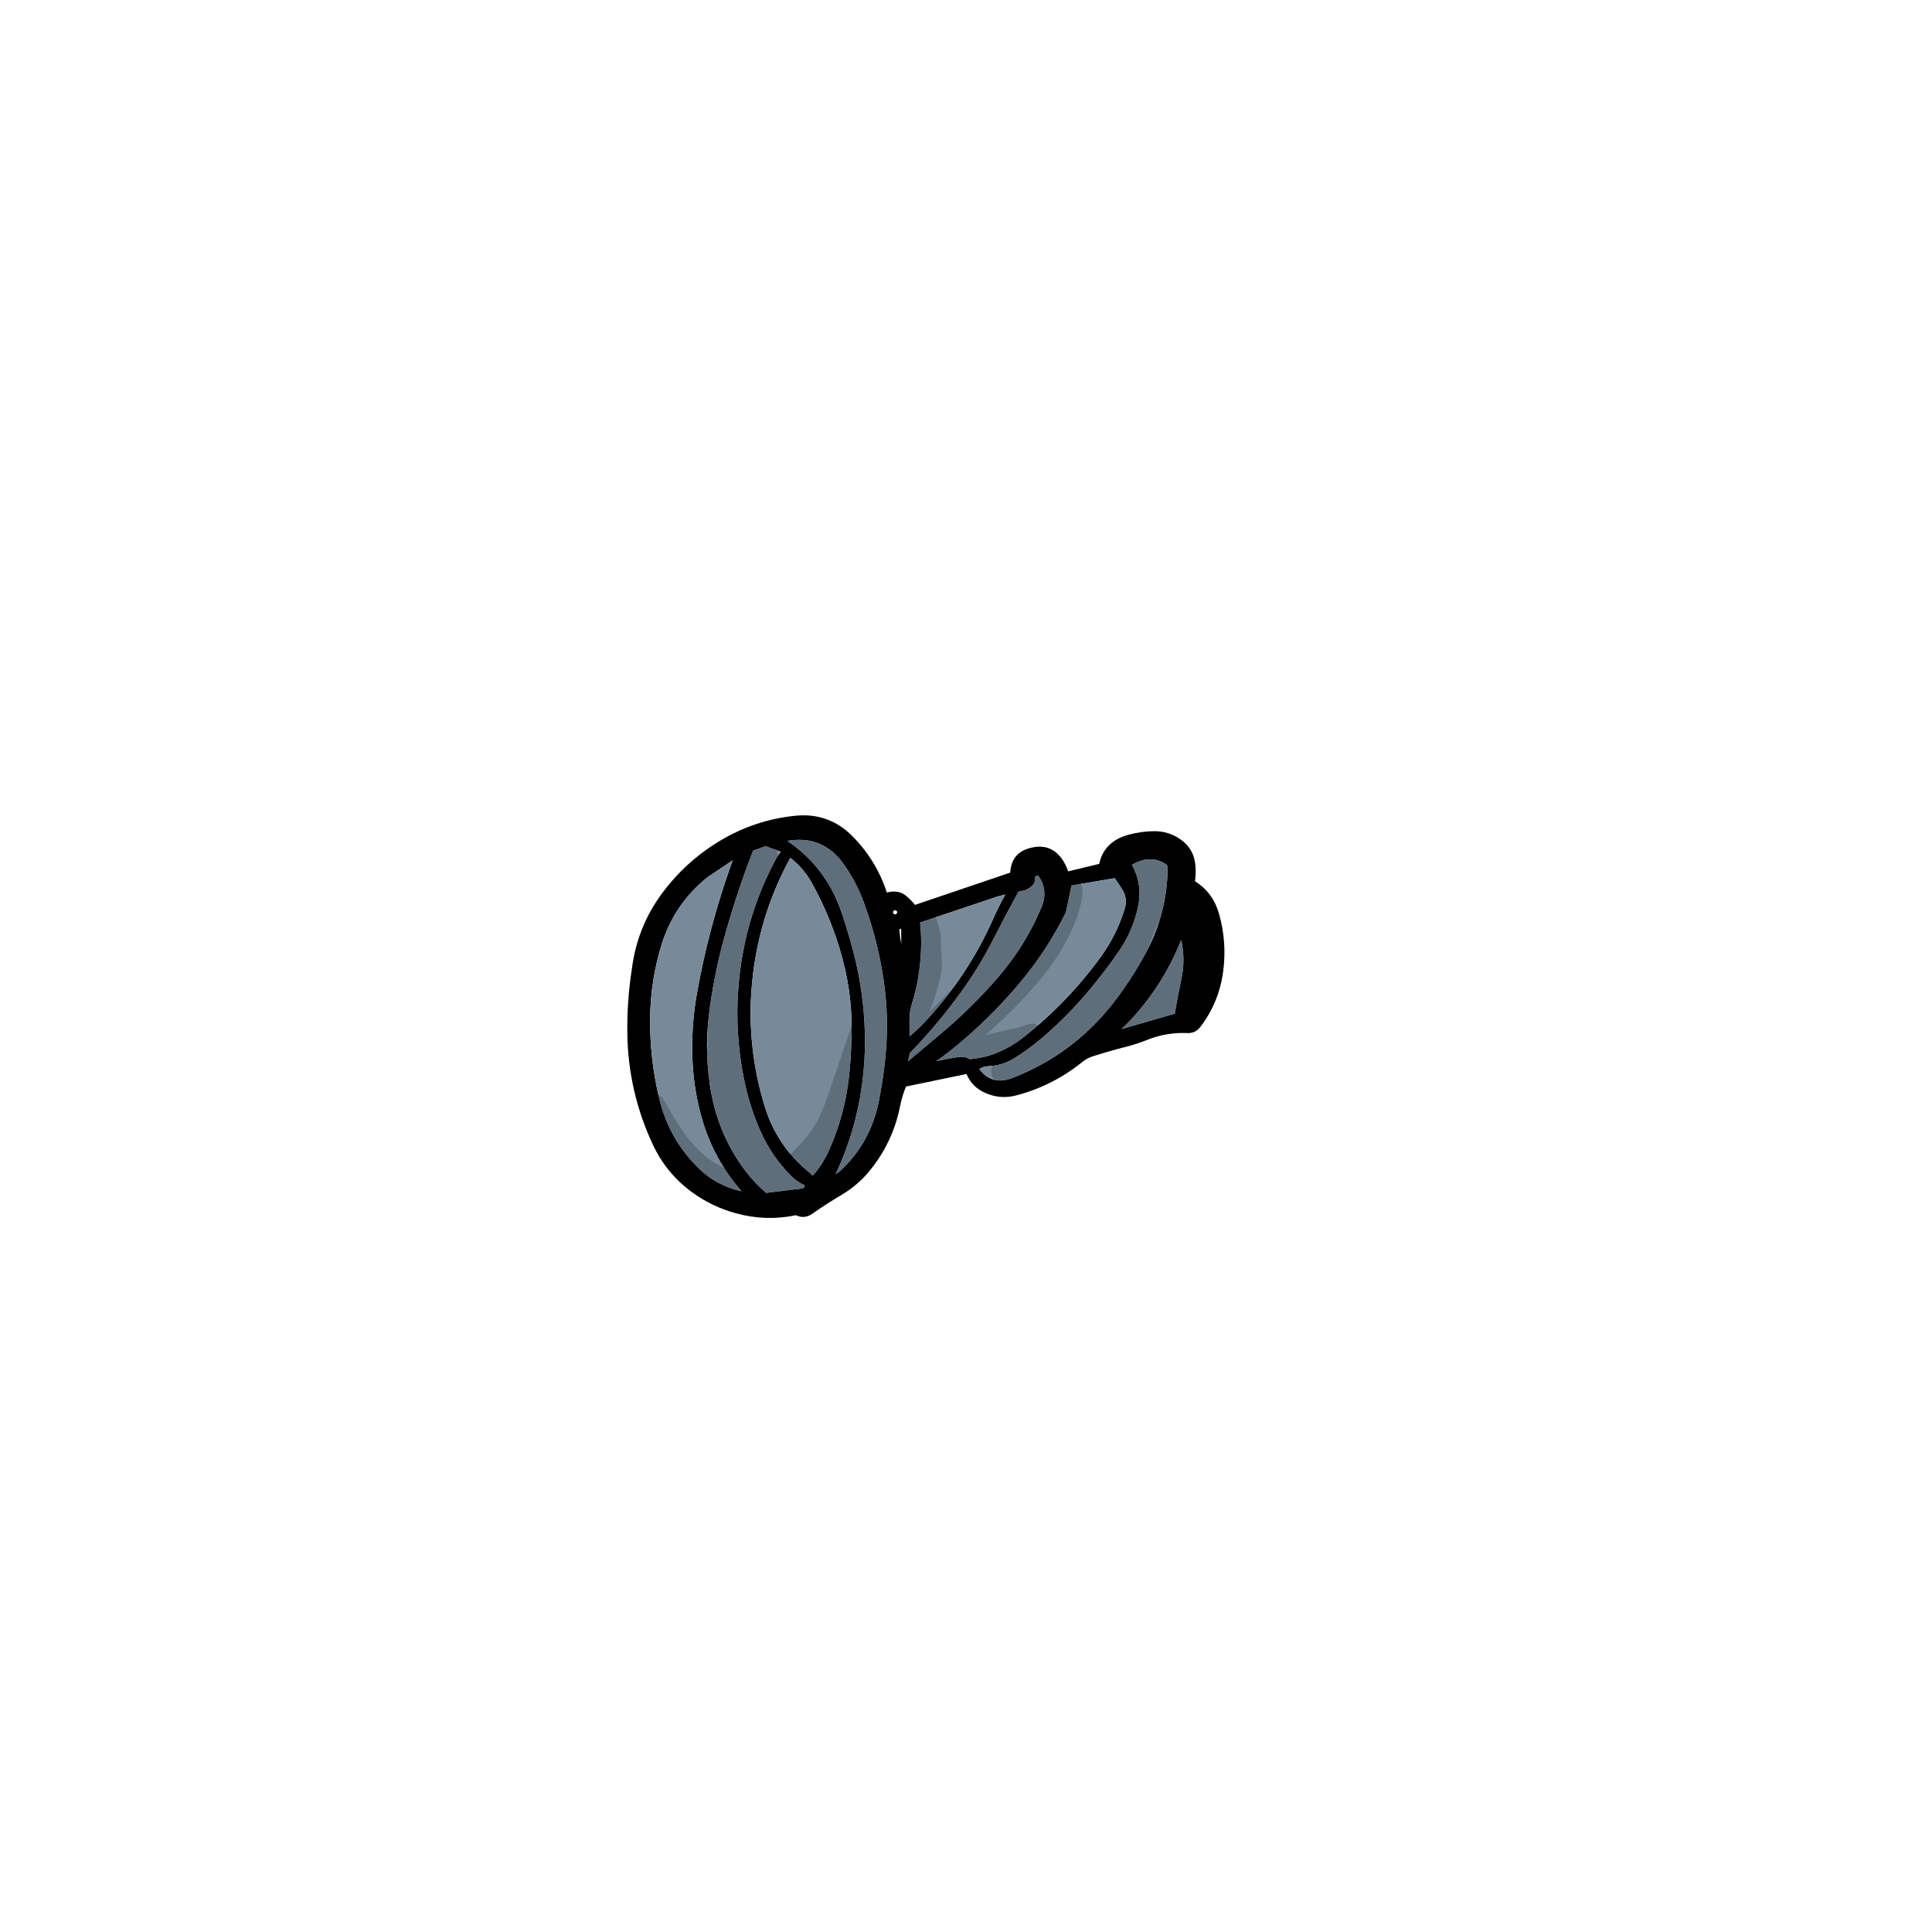 
<svg xmlns="http://www.w3.org/2000/svg" version="1.1" xmlns:xlink="http://www.w3.org/1999/xlink" preserveAspectRatio="none" x="0px" y="0px" width="2000px" height="2000px" viewBox="0 0 2000 2000">
<defs>
<g id="Layer2_0_FILL">
<path fill="#000000" stroke="none" d="
M 1194.85 860.45
Q 1180.85 860.55 1167.4 864.35 1142.8 871.4 1137.9 894.3
L 1105.7 902.05
Q 1103.3 894.35 1098.5 888.05 1087.55 873.9 1070 877.05 1047.05 881.05 1045.75 903.35
L 947.15 936.75
Q 946.2 935.5 945.25 934.4 941.7 930.35 937.5 927 933.25 923.6 927.8 923.05 922.8 922.5 918.1 924 907.1 890.4 882.3 865.5 858.15 841.2 823.95 844.4 781.6 848.5 744.8 870.7 709.9 891.8 685.7 924.35 659.65 959.25 654.15 1002.75 648.95 1036 649.4 1069.65 650.25 1130.15 675.7 1184.6 689.9 1215.05 716.9 1234.55 737.45 1249.4 761.85 1256 792.75 1264.5 823.95 1258 832.85 1262.2 841 1256.4 855.35 1246.3 871.1 1237 888.9 1226.45 901.7 1210.2 924.35 1181.6 931.6 1145.85 934.05 1133.75 937.95 1124.75
L 1000.5 1111.8
Q 1006.45 1125.75 1020.55 1131.65 1035.55 1138.1 1051.45 1134.1 1089.25 1124.35 1120.1 1099.6 1125.2 1095.5 1130.9 1093.6 1148.45 1088 1166.2 1083.5 1177 1080.75 1187.35 1076.55 1208.05 1068.3 1230 1069.45 1237.7 1069.4 1242.45 1063.25 1262.3 1037.45 1266.4 1004.3 1270 975 1262.15 946.65 1255.9 924.1 1237.1 912.3 1238 904.9 1237.6 897.45 1236.65 878.8 1221.3 868.4 1209.35 860.35 1194.85 860.45
M 1207.55 895.05
Q 1208.75 896.75 1208.75 898.7 1208.3 945.45 1185.85 986.95 1172.35 1011.95 1155.35 1034.5 1112.9 1090.8 1048.05 1115.9 1026.65 1124.1 1013.9 1106.7 1017.35 1103.85 1025.25 1103.55 1038.4 1102.6 1049.45 1095.8 1064.85 1086.35 1078.65 1074.55 1107.05 1050.2 1130.7 1021.3 1145.2 1003.6 1158.2 984.85 1172.9 963.6 1178.1 938.55 1182.95 915.1 1171.7 895.15 1172.8 894.6 1173.95 894.05 1192.05 884.5 1207.55 895.05
M 1154 909.1
Q 1157.45 914.45 1161.05 919.7 1167.7 929.35 1164.25 940.8 1156 967.95 1139.1 991.1 1105.2 1037.6 1060 1073.4 1052.15 1079.6 1043.3 1084.5 1024.9 1094.7 1003.8 1096.45 1001.95 1095.15 999.55 1094.55 995.45 1093.7 991.1 1094.35 980.3 1096.1 969.45 1098.45 985.2 1087.15 999.85 1074.35 1029.95 1048.15 1055.6 1017.6 1083.95 983.75 1103.45 944.4
L 1109.25 916.65 1154 909.1
M 1221.2 976.8
L 1222.75 973
Q 1227.35 993.3 1222.9 1013.85 1221.8 1018.95 1220.8 1024 1218.15 1036.95 1216.1 1049.35
L 1161.1 1065.25
Q 1168.8 1057.95 1175.8 1049.95 1204.6 1017.1 1221.2 976.8
M 1031.9 928.35
L 1040.75 925.95
Q 1034.05 937.85 1028.5 950.35 1002.3 1009.6 958.2 1057.05 950.4 1065.45 941.55 1072.8 941.6 1064.35 941.5 1055.95 941.4 1047.5 943.8 1039.85 953.5 1008.9 953.6 976.05 953.65 965.45 952.45 955
L 1031.9 928.35
M 882.75 982.85
Q 877.7 963.95 871.45 945.35 855.65 898 815.1 870.5 851.2 864.3 872.5 893.4 885.95 911.85 893.95 933.4 908.3 972.1 914.5 1013.15 920.75 1054.5 916.4 1096 914.1 1118 909.85 1139.55 901.4 1182.75 869.7 1212.2
L 865 1215.6
Q 885.85 1171.25 892.4 1122.55 895.95 1096.05 895.3 1069.35 894.2 1025.35 882.75 982.85
M 928.1 942.9
Q 928.75 943.55 928.75 944.4 928.75 945.25 928.1 945.85 927.5 946.5 926.6 946.5 925.7 946.5 925.05 945.85 924.45 945.25 924.45 944.4 924.45 943.55 925.05 942.9 925.7 942.3 926.6 942.3 927.5 942.3 928.1 942.9
M 932.85 961.4
L 933.05 976.9
Q 931.3 969.35 931.2 961.85 931.2 961.6 932.85 961.4
M 818.15 888.05
Q 831.85 898.7 840.25 913.8 861 951 872.1 992.3 883.4 1034.4 881.3 1078.05 880.9 1096.75 878.8 1115.25 874.35 1154.3 858.45 1190.15 851.3 1206.25 841.25 1217 839.25 1214.85 836.95 1212.95 804.15 1186.15 791.6 1145.15 771.15 1078.4 779.45 1008.95 787.15 944.75 818.15 888.05
M 808.25 881.75
Q 805.7 884.65 803.85 888 771.9 947.05 765.1 1014 759.55 1069.1 771.45 1123.1 777.1 1148.6 787.8 1172.2 799.05 1197.15 818.25 1216.6 824.85 1223.4 833.2 1227.15
L 831.75 1230.1 793.05 1234.85
Q 778.85 1222.5 768.1 1207.25 744 1173.15 736.4 1131.9 728.9 1091.2 733.95 1050.1 738.75 1011 749.1 973 761.95 925.95 779.6 880.6
L 792.55 875.95 808.25 881.75
M 684.85 977.95
Q 697.9 935.8 732.45 908.1
L 758.45 890.6
Q 756 897.3 753.7 904.1 732.95 964.55 721.65 1027.25 716.2 1057.45 716.55 1088.1 716.9 1123.1 726.2 1156.5 738.25 1199.65 767.65 1233.15 742.05 1227.65 723.5 1209.65 692.6 1179.55 682.4 1137.05 672.5 1095.9 673 1053.4 673.5 1014.65 684.85 977.95
M 1074.1 906.4
Q 1074.4 906.2 1074.9 906.7 1085.45 921.65 1078.15 939.15 1061.4 979.15 1032.85 1012.1 1005.85 1043.3 974.25 1069.8
L 939.9 1098.7 942 1090
Q 970.7 1060.5 994.9 1026.95 1013.55 1001.25 1028 972.9 1040.9 947.45 1054.35 923 1055.8 922.7 1057.25 922.4 1058.5 922.3 1059.55 922.05 1062.15 921.3 1064.55 919.9 1066.9 918.6 1068.65 916.75 1070.6 914.8 1071.25 912.35 1071.95 909.9 1071.4 907.7 1072.65 906.7 1074.1 906.4 Z"/>

<path fill="#778A9A" stroke="none" d="
M 1074.9 906.7
Q 1074.4 906.2 1074.1 906.4 1072.65 906.7 1071.4 907.7 1071.95 909.9 1071.25 912.35 1070.6 914.8 1068.65 916.75 1066.9 918.6 1064.55 919.9 1062.15 921.3 1059.55 922.05 1058.5 922.3 1057.25 922.4 1055.8 922.7 1054.35 923 1040.9 947.45 1028 972.9 1013.55 1001.25 994.9 1026.95 970.7 1060.5 942 1090
L 939.9 1098.7 974.25 1069.8
Q 1005.85 1043.3 1032.85 1012.1 1061.4 979.15 1078.15 939.15 1085.45 921.65 1074.9 906.7
M 732.45 908.1
Q 697.9 935.8 684.85 977.95 673.5 1014.65 673 1053.4 672.5 1095.9 682.4 1137.05 692.6 1179.55 723.5 1209.65 742.05 1227.65 767.65 1233.15 738.25 1199.65 726.2 1156.5 716.9 1123.1 716.55 1088.1 716.2 1057.45 721.65 1027.25 732.95 964.55 753.7 904.1 756 897.3 758.45 890.6
L 732.45 908.1
M 803.85 888
Q 805.7 884.65 808.25 881.75
L 792.55 875.95 779.6 880.6
Q 761.95 925.95 749.1 973 738.75 1011 733.95 1050.1 728.9 1091.2 736.4 1131.9 744 1173.15 768.1 1207.25 778.85 1222.5 793.05 1234.85
L 831.75 1230.1 833.2 1227.15
Q 824.85 1223.4 818.25 1216.6 799.05 1197.15 787.8 1172.2 777.1 1148.6 771.45 1123.1 759.55 1069.1 765.1 1014 771.9 947.05 803.85 888
M 840.25 913.8
Q 831.85 898.7 818.15 888.05 787.15 944.75 779.45 1008.95 771.15 1078.4 791.6 1145.15 804.15 1186.15 836.95 1212.95 839.25 1214.85 841.25 1217 851.3 1206.25 858.45 1190.15 874.35 1154.3 878.8 1115.25 880.9 1096.75 881.3 1078.05 883.4 1034.4 872.1 992.3 861 951 840.25 913.8
M 871.45 945.35
Q 877.7 963.95 882.75 982.85 894.2 1025.35 895.3 1069.35 895.95 1096.05 892.4 1122.55 885.85 1171.25 865 1215.6
L 869.7 1212.2
Q 901.4 1182.75 909.85 1139.55 914.1 1118 916.4 1096 920.75 1054.5 914.5 1013.15 908.3 972.1 893.95 933.4 885.95 911.85 872.5 893.4 851.2 864.3 815.1 870.5 855.65 898 871.45 945.35
M 1040.75 925.95
L 1031.9 928.35 952.45 955
Q 953.65 965.45 953.6 976.05 953.5 1008.9 943.8 1039.85 941.4 1047.5 941.5 1055.95 941.6 1064.35 941.55 1072.8 950.4 1065.45 958.2 1057.05 1002.3 1009.6 1028.5 950.35 1034.05 937.85 1040.75 925.95
M 1222.75 973
L 1221.2 976.8
Q 1204.6 1017.1 1175.8 1049.95 1168.8 1057.95 1161.1 1065.25
L 1216.1 1049.35
Q 1218.15 1036.95 1220.8 1024 1221.8 1018.95 1222.9 1013.85 1227.35 993.3 1222.75 973
M 1161.05 919.7
Q 1157.45 914.45 1154 909.1
L 1109.25 916.65 1103.45 944.4
Q 1083.95 983.75 1055.6 1017.6 1029.95 1048.15 999.85 1074.35 985.2 1087.15 969.45 1098.45 980.3 1096.1 991.1 1094.35 995.45 1093.7 999.55 1094.55 1001.95 1095.15 1003.8 1096.45 1024.9 1094.7 1043.3 1084.5 1052.15 1079.6 1060 1073.4 1105.2 1037.6 1139.1 991.1 1156 967.95 1164.25 940.8 1167.7 929.35 1161.05 919.7
M 1208.75 898.7
Q 1208.75 896.75 1207.55 895.05 1192.05 884.5 1173.95 894.05 1172.8 894.6 1171.7 895.15 1182.95 915.1 1178.1 938.55 1172.9 963.6 1158.2 984.85 1145.2 1003.6 1130.7 1021.3 1107.05 1050.2 1078.65 1074.55 1064.85 1086.35 1049.45 1095.8 1038.4 1102.6 1025.25 1103.55 1017.35 1103.85 1013.9 1106.7 1026.65 1124.1 1048.05 1115.9 1112.9 1090.8 1155.35 1034.5 1172.35 1011.95 1185.85 986.95 1208.3 945.45 1208.75 898.7 Z"/>
</g>

<g id="Layer1_0_FILL">
<path fill="#000000" fill-opacity="0.2" stroke="none" d="
M 1196.3 869.1
Q 1189.5 864.5 1180.8 866.95 1172 869.45 1169.35 877 1167.1 883.55 1170.65 894 1171.65 896.9 1173.75 902.65 1175.45 907.75 1175.85 911.45 1176.7 919.35 1172.7 929.35 1170.4 935.15 1164.7 946.5 1161.35 954 1156.5 969.2 1151.6 984.75 1148.45 991.95 1135.65 1021 1104.05 1046.4 1092.309 1055.793 1075.85 1066.35 1075.891 1066.266 1075.9 1066.15 1076.05 1064.2 1075.15 1062.7 1074.3 1061.3 1072.65 1060.5 1071.1 1059.75 1069.3 1059.65 1066.85 1059.55 1062.65 1060.9 1056.486 1062.774 1051.3 1064.7 1048.021 1065.012 1043.75 1066
L 1020.1 1071.45
Q 1030.875 1062.321 1043.85 1049.6 1072.95 1021.15 1089.95 996.85 1111.8 965.6 1119.15 934.5 1120.8 927.3 1120.55 922.05 1120.2 915.15 1116.55 910.9 1112.4 906.05 1105.2 906.25 1098 906.45 1094.1 911.55 1091.7 914.75 1090.6 920.1 1090 923.2 1089.25 929.55 1088.15 937 1084.9 945.9 1082.95 951.25 1078.35 961.6 1072.65 974.35 1069.35 980.15 1062.65 992.2 1050.85 1005.95 1035.95 1023.35 1012.85 1044 1010.425 1046.171 1007.55 1048.7 1015.916 1040.226 1023 1032.15 1059.2 990.9 1081 940.45 1083.25 935.3 1084.4 931.8 1085.95 927 1086.4 922.85 1086.9 917.95 1085.9 913.6 1084.8 908.8 1082 905.4 1077.9 900.4 1071.1 899.3 1064.25 898.2 1058.8 901.6 1054.35 904.35 1051.05 910.15 1049.05 913.7 1046.3 921.15 1036.5 947.6 1027.9 964.9 1016.45 988.1 1002.85 1004.85 998.25 1010.5 991.95 1017.2 988.75 1020.55 980.45 1029.05 969 1040.55 964.55 1044.9 963.53 1045.898 962.5 1046.85 968.393 1032.196 972.75 1014.4 974.7 1006.4 975.05 1001.3 975.3 997.55 974.9 991.85 974.25 982.85 974.25 982.35 974.25 981.85 974.15 975.15 974.05 970.8 973.7 967.95 973.2 963.75 971.65 958.6 970.75 955.6 968.5 949.5 967.2 945.95 966.05 944.1 964.3 941.35 961.9 940.35 959.6 939.4 956.2 939.85 952.45 940.4 950.65 942.45 948.95 944.4 948.85 948.3 948.7 952.6 950.2 959.2 952.3 968.35 952.55 970 953.2 975 952.85 982.6 951.65 1008.8 942.05 1033.65 939.5 1040.2 936.1 1047.35 933.6 1052.8 932.75 1055.05 931.2 1059.45 931.2 1063.1 931.25 1067.5 933.7 1071 934.581 1072.263 935.6 1073.15 935.231 1073.729 934.9 1074.3 932.25 1078.75 931.85 1083.6 931.35 1088.85 933.75 1092.85 935.6 1096.05 939.1 1097.85 942.5 1099.6 946.2 1099.35 950.05 1099.1 954.15 1096.6 956.9 1094.95 961 1091.35 963.085 1089.561 965.1 1087.8 963.517 1091.401 964.7 1094.5 965.8 1097.25 968.75 1098.75 971.5 1100.15 974.7 1100 977.45 1099.85 980.6 1098.55 981.124 1098.338 981.7 1098.05 985.082 1100.776 990.95 1101.95 1000.65 1103.85 1014.3 1101.05 1020.09 1099.855 1030.2 1097.35 1029.794 1097.921 1029.4 1098.5 1026.4 1102.95 1026.1 1108.15 1025.75 1113.75 1028.8 1117.6 1031.35 1120.8 1035.8 1122.1 1039.85 1123.25 1044.3 1122.55 1048.1 1121.9 1052.35 1119.9 1055.3 1118.5 1059.85 1115.75 1072.85 1107.85 1096.7 1091.3 1110.85 1081.6 1118 1076.15 1129.55 1067.4 1137.8 1059.2 1145.2 1051.85 1152.85 1042.05 1158.55 1034.8 1166.35 1023.6 1172.6 1014.7 1176.3 1008.7 1181.4 1000.3 1184.55 992.85 1186.35 988.55 1189.25 979.9 1192.2 971.05 1193.9 966.9 1195.65 962.7 1200.85 952.2 1205.45 942.95 1207.45 937.35 1211.95 924.8 1211.95 911.25 1211.9 897.65 1207.35 885.2 1203.2 873.75 1196.3 869.1
M 1201.45 982.3
Q 1200.289 985.624 1198.05 989.9 1197.677 990.244 1197.3 990.6 1192.69 994.918 1189.95 1003.65 1183.208 1014.014 1175 1023.45 1168.4 1030.75 1165.35 1034.6 1159.3 1042.35 1154.6 1052.25 1150.15 1061.7 1153.4 1066.55 1154.95 1068.9 1157.85 1069.9 1160.65 1070.85 1163.6 1070.3 1166.4 1069.8 1169.4 1067.95 1171.55 1066.65 1174.55 1064.1 1175.989 1062.88 1178.7 1060.35 1178.75 1060.401 1178.8 1060.45 1183.6 1065.15 1190.15 1065.95 1195.95 1066.65 1202.6 1064.6 1207.75 1062.95 1214.25 1059.3 1226.9 1052.4 1232.55 1044.45 1236.15 1039.4 1237.2 1033.55 1238.3 1027.3 1236.1 1022 1236 1021.8 1234.25 1018.35 1233.15 1016.2 1232.8 1014.6 1232.45 1012.9 1232.6 1010.35
L 1232.8 1006.05
Q 1232.845 1000.55 1230 995.65 1234.338 985.756 1233.4 978.3 1232.8 973.55 1230.1 969.85 1227.2 965.85 1223 964.55 1220.25 963.65 1217.2 964.1 1214.25 964.5 1211.65 966 1206.65 968.85 1204.05 974.75 1203 977.2 1201.45 982.3
M 819.7 880.45
Q 822.4 884.25 827.45 888.85 830.3 891.45 836 896.55 846.9 907.2 856.95 926.5 879.6 970 886.25 1025.25 888.084 1040.44 888.7 1056.45 882.908 1057.802 879.25 1068.6
L 859.35 1127.4
Q 855.2 1139.6 852.8 1145.7 848.85 1155.7 844.5 1163.15 837.3 1175.55 824.45 1188.75 819.229 1194.054 814.6 1197.9 813.611 1196.588 812.5 1195.15 806.65 1187.55 804.7 1184.5 798.3 1174.55 793.1 1157.6 787.85 1138.45 784.5 1129.15 783.5 1126.4 779.3 1116 776.05 1107.95 774.5 1102.75 772 1094.4 770.7 1084.15 769.75 1076.35 769.25 1065.15 767.55 1023.35 773.95 985.65 780.95 944.5 797.3 909.9 800.95 902.15 801.95 899.65 804.3 893.75 804.8 888.85 805.45 882.95 803.3 877.7 800.95 872.05 796.2 869.55 791.5 867.1 785.7 868.35 780.25 869.5 775.9 873.3 772.2 876.6 769.05 881.8 766.9 885.4 764.15 891.65 748.1 928.45 739.95 968.95 732 1008.55 732.05 1049.6 732.088 1062.116 733.1 1082.6 730.389 1096.149 731.8 1110.7 732.566 1118.478 735.55 1122.45 735.803 1125.773 736.05 1128.4 737.75 1146.25 740.7 1160.25 747.121 1190.787 761.2 1212.45 750.38 1210.136 739.85 1203.75 728.7 1196.95 718.85 1186.2 710.7 1177.25 702.45 1164.4 697.95 1157.5 688.4 1140.95 686.9 1138.35 686 1137.2 684.55 1135.2 682.95 1134.1 681.05 1132.8 678.8 1132.7 676.4 1132.6 674.8 1134 670.95 1137.5 675.1 1145.8 694.7 1184.85 726.5 1214.9 739.35 1227.05 751.1 1233.4 765.85 1241.35 779.85 1240.9 784.278 1240.745 789 1239.7 792.432 1241.331 795.9 1242.1 803.8 1243.85 811.3 1241 815.661 1239.327 818.6 1236.55 819.874 1237.632 821.4 1238.6 829.2 1243.6 836.65 1240.35 838.7 1239.45 841.45 1237.5 845.6 1234.55 846.05 1234.25 849.35 1232.1 855.55 1229.55 862.8 1226.55 865.25 1225.2 873 1221 880.45 1212.8 885.1 1207.7 892.7 1197.1 902 1184.15 906.15 1177.25 913.05 1165.9 916.25 1155.75 918.4 1148.85 919.65 1140.1 920.5 1134.1 921.25 1124.1 924.05 1086.55 923.2 1055.95 922.1 1019.55 915.8 988.35 908.75 953.45 894.85 923.5 879.8 891.15 857.75 866.8 852.9 861.45 849 858.35 843.8 854.2 838.6 852.55 832.6 850.6 826.55 852.2 820.15 853.9 817.1 858.85 814.25 863.5 815.25 869.75 816.1 875.35 819.7 880.45
M 886.8 1118.7
Q 886.313 1124.071 885.7 1129.5 885.15 1134.1 884.65 1136.5 883.8 1140.3 882.25 1143 880.15 1146.6 875.7 1150.2 875.643 1150.246 875.55 1150.3 877.91 1144.127 881.85 1132.9
L 886.8 1118.7 Z"/>
</g>
</defs>

<g transform="matrix( 1, 0, 0, 1, 0,0) ">
<use xlink:href="#Layer2_0_FILL"/>
</g>

<g transform="matrix( 1, 0, 0, 1, 0,0) ">
<use xlink:href="#Layer1_0_FILL"/>
</g>
</svg>
